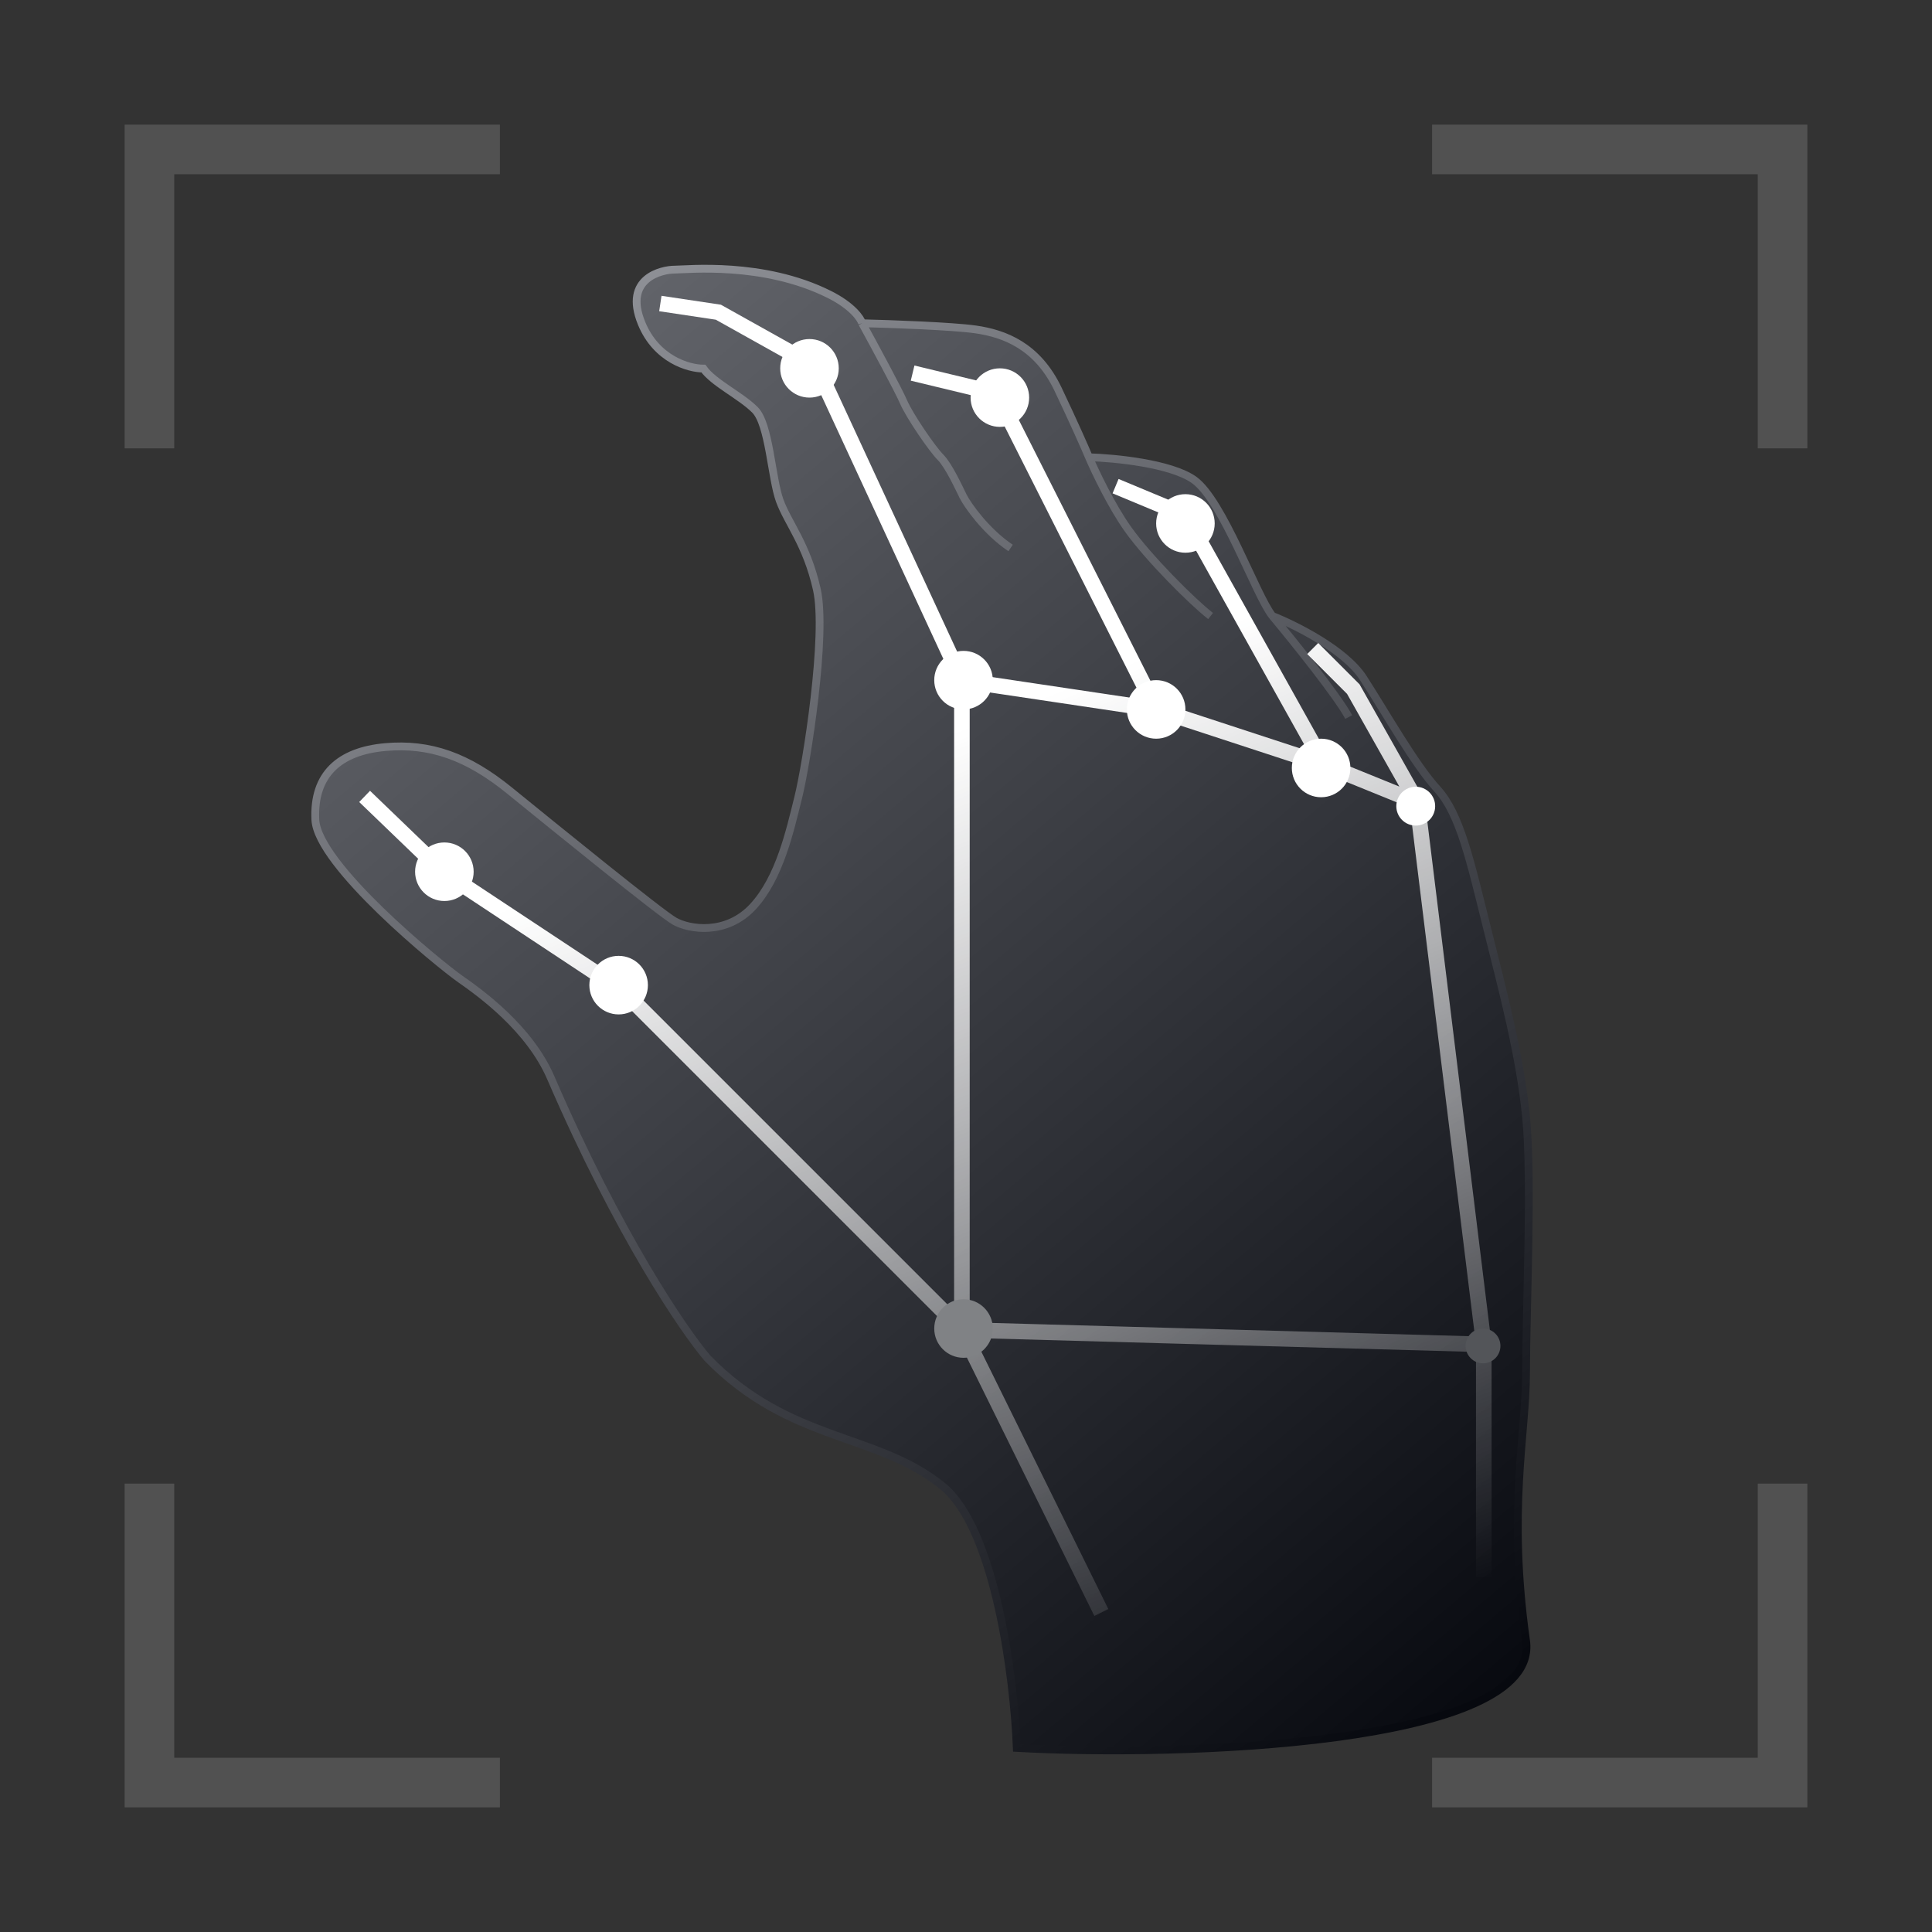 <svg width="124" height="124" viewBox="0 0 124 124" fill="none" xmlns="http://www.w3.org/2000/svg">
<rect x="0" y="0" width="124" height="124" fill="#333333" stroke="none"/>
<path fill-rule="evenodd" clip-rule="evenodd" d="M8 8H32.083V11.182H11.182V28.776H8V8ZM11.182 95.223H8V116H32.083V112.817H11.182V95.223ZM91.915 112.817V116H116V95.223H112.817V112.817H91.915ZM112.817 28.776H116V8H32.083L91.915 8V11.182H112.817V28.776Z" fill="white" fill-opacity="0.15"/>
<path d="M35.353 69.179C39.694 79.236 43.867 85.367 45.41 87.176C50.704 92.601 56.262 91.94 60.496 95.38C63.884 98.133 65.084 107.731 65.26 112.186C75.361 112.76 98.898 112.081 97.946 105.305C96.755 96.836 97.946 92.072 97.946 88.102C97.946 84.132 98.343 75.663 97.946 71.693C97.549 67.723 96.49 63.754 95.431 59.519C94.373 55.284 93.711 52.241 92.255 50.653C90.8 49.065 88.947 45.757 87.492 43.507C86.327 41.707 83.125 40.11 81.669 39.537C80.61 38.214 78.493 32.127 76.641 30.803C75.158 29.745 71.524 29.392 69.892 29.348C69.671 28.818 68.965 27.204 67.907 24.981C66.583 22.202 64.466 21.408 62.613 21.143C61.131 20.931 57.144 20.79 55.335 20.746C55.247 20.437 54.7 19.634 53.218 18.893C48.983 16.776 44.087 17.305 43.293 17.305C42.499 17.305 39.985 17.835 41.176 20.746C42.129 23.075 44.219 23.657 45.146 23.657C45.807 24.584 47.528 25.378 48.454 26.304C49.38 27.23 49.513 30.671 50.042 32.126C50.571 33.582 51.762 34.905 52.424 37.817C53.086 40.728 51.762 49.065 51.233 51.182C50.704 53.299 50.042 56.343 48.322 58.196C46.602 60.048 44.219 59.651 43.293 59.122C42.371 58.595 35.74 53.207 32.744 50.773L32.707 50.743C30.029 48.567 27.616 47.687 24.705 47.951C21.794 48.216 20.106 49.692 20.239 52.604C20.371 55.515 28.207 61.901 29.531 62.827C30.854 63.753 33.982 66.002 35.353 69.179Z" fill="url(#paint0_linear_2624_68)"/>
<path d="M55.335 20.746C55.247 20.437 54.7 19.634 53.218 18.893C48.983 16.776 44.087 17.305 43.293 17.305C42.499 17.305 39.985 17.835 41.176 20.746C42.129 23.075 44.219 23.657 45.146 23.657C45.807 24.584 47.528 25.378 48.454 26.304C49.38 27.23 49.513 30.671 50.042 32.126C50.571 33.582 51.762 34.905 52.424 37.817C53.086 40.728 51.762 49.065 51.233 51.182C50.704 53.299 50.042 56.343 48.322 58.196C46.602 60.048 44.219 59.651 43.293 59.122C42.367 58.593 35.684 53.162 32.707 50.743C30.029 48.567 27.616 47.687 24.705 47.951C21.794 48.216 20.106 49.692 20.239 52.604C20.371 55.515 28.207 61.901 29.531 62.827C30.854 63.753 33.982 66.002 35.353 69.179C39.694 79.236 43.867 85.367 45.41 87.176C50.704 92.601 56.262 91.94 60.496 95.38C63.884 98.133 65.084 107.731 65.26 112.186C75.361 112.76 98.898 112.081 97.946 105.305C96.755 96.836 97.946 92.072 97.946 88.102C97.946 84.132 98.343 75.663 97.946 71.693C97.549 67.723 96.49 63.754 95.431 59.519C94.373 55.284 93.711 52.241 92.255 50.653C90.8 49.065 88.947 45.757 87.492 43.507C86.327 41.707 83.125 40.11 81.669 39.537M55.335 20.746C57.144 20.79 61.131 20.931 62.613 21.143C64.466 21.408 66.583 22.202 67.907 24.981C68.965 27.204 69.671 28.818 69.892 29.348M55.335 20.746C56.085 22.113 57.664 25.034 57.982 25.775C58.379 26.701 59.834 28.818 60.364 29.348C60.893 29.877 61.555 31.332 61.819 31.862C62.084 32.391 63.275 34.111 64.863 35.17M69.892 29.348C71.524 29.392 75.158 29.745 76.641 30.803C78.493 32.127 80.61 38.214 81.669 39.537M69.892 29.348C70.289 30.274 71.347 32.497 72.406 33.979C73.729 35.832 76.508 38.611 77.699 39.537M81.669 39.537C82.992 41.125 85.824 44.645 86.565 46.021" stroke="url(#paint1_linear_2624_68)" stroke-width="0.5"/>
<path d="M23.402 51.115L28.427 55.953L39.964 63.583L61.737 85.355M61.737 85.355V43.671M61.737 85.355L95.233 86.286M61.737 85.355L70.686 103.493M61.737 43.671L52.432 23.573L46.105 20.038L42.383 19.48M61.737 43.671L74.205 45.532M74.205 45.532L63.97 25.248L58.573 23.946M74.205 45.532L84.998 49.068M84.998 49.068L76.066 33.064L71.6 31.203M84.998 49.068L90.953 51.487M90.953 51.487L86.859 44.229L84.254 41.624M90.953 51.487L95.233 86.286M95.233 86.286V101.236" stroke="url(#paint2_linear_2624_68)"/>
<circle cx="61.841" cy="43.654" r="1.879" fill="white"/>
<circle cx="61.841" cy="85.267" r="1.879" fill="#808285"/>
<circle cx="39.705" cy="63.228" r="1.879" fill="white"/>
<circle cx="28.521" cy="55.95" r="1.879" fill="white"/>
<circle cx="51.954" cy="23.64" r="1.879" fill="white"/>
<circle cx="64.174" cy="25.519" r="1.879" fill="white"/>
<circle cx="76.083" cy="33.596" r="1.879" fill="white"/>
<circle cx="74.204" cy="45.532" r="1.879" fill="white"/>
<circle cx="84.792" cy="49.29" r="1.879" fill="white"/>
<circle cx="95.184" cy="86.384" r="1.117" fill="#535559"/>
<circle cx="90.865" cy="51.741" r="1.247" fill="white"/>
<defs>
<linearGradient id="paint0_linear_2624_68" x1="23.267" y1="22.983" x2="96.675" y2="109.998" gradientUnits="userSpaceOnUse">
<stop stop-color="#686A70"/>
<stop offset="1" stop-color="#07090F"/>
</linearGradient>
<linearGradient id="paint1_linear_2624_68" x1="35.453" y1="17.247" x2="95.183" y2="108.017" gradientUnits="userSpaceOnUse">
<stop stop-color="#92949A"/>
<stop offset="1" stop-color="#07090F"/>
</linearGradient>
<linearGradient id="paint2_linear_2624_68" x1="67.889" y1="44.347" x2="91.131" y2="103.22" gradientUnits="userSpaceOnUse">
<stop stop-color="white"/>
<stop offset="1" stop-color="white" stop-opacity="0"/>
</linearGradient>
</defs>
</svg>
